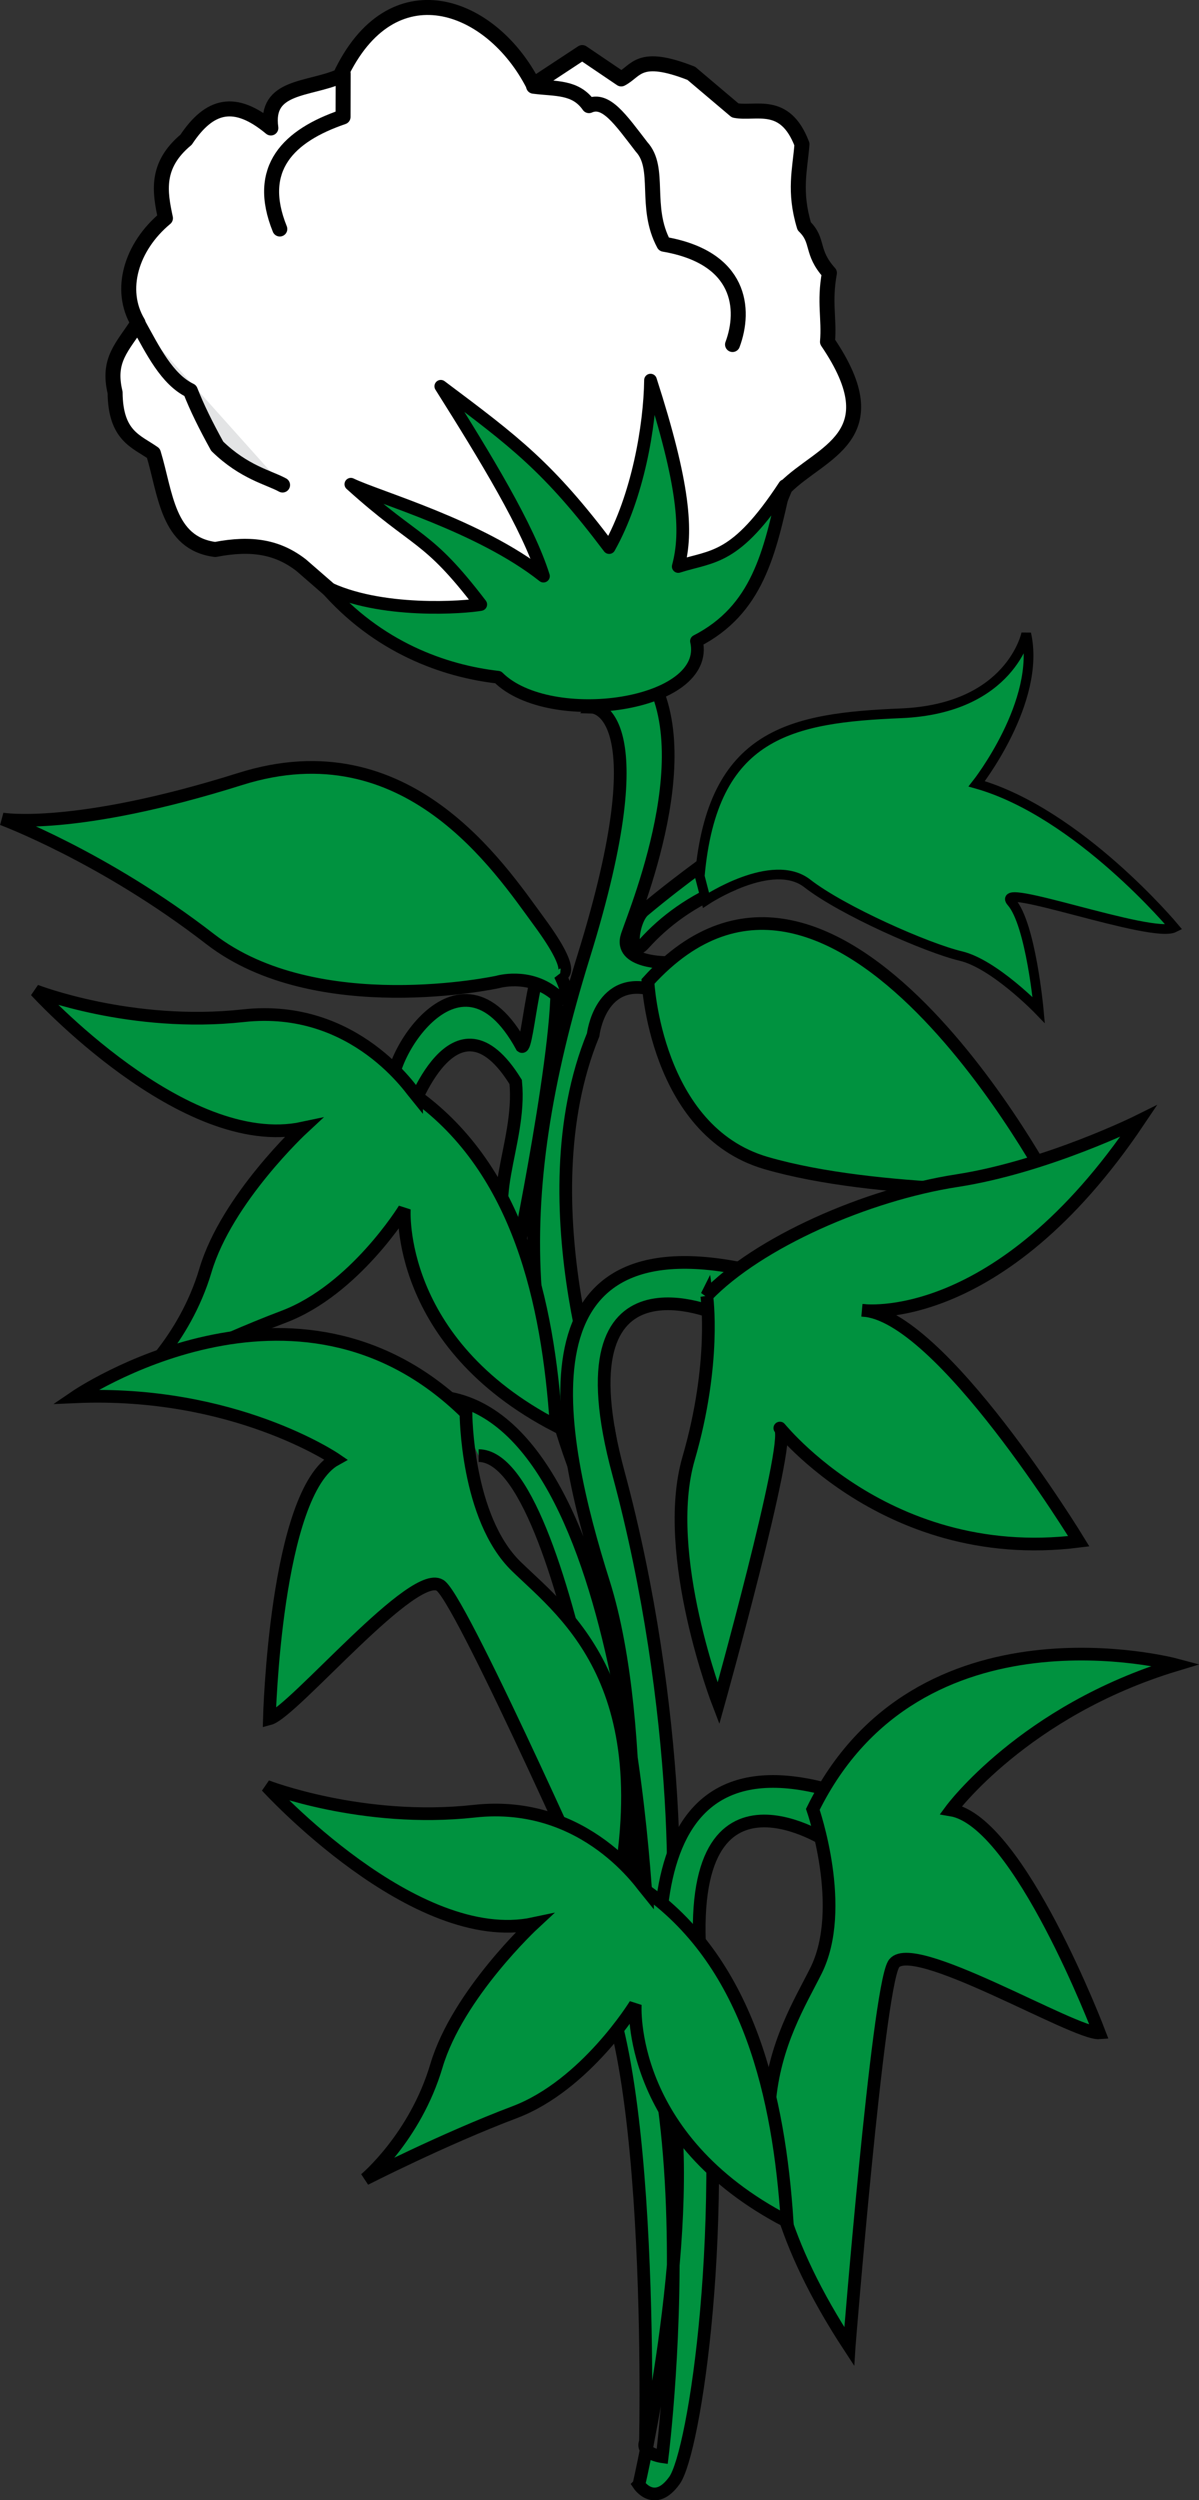 <?xml version="1.0" encoding="UTF-8" standalone="no"?>
<svg
   xmlns:dc="http://purl.org/dc/elements/1.1/"
   xmlns:cc="http://creativecommons.org/ns#"
   xmlns:rdf="http://www.w3.org/1999/02/22-rdf-syntax-ns#"
   xmlns:svg="http://www.w3.org/2000/svg"
   xmlns="http://www.w3.org/2000/svg"
   xmlns:sodipodi="http://sodipodi.sourceforge.net/DTD/sodipodi-0.dtd"
   xmlns:inkscape="http://www.inkscape.org/namespaces/inkscape"
   width="58.675mm"
   height="122.311mm"
   id="svg3070"
   version="1.1"
   inkscape:version="1.0.2-2 (e86c870879, 2021-01-15)"
   sodipodi:docname="cotton.svg">
  <rect width="100%" height="100%" fill="#333333" stroke="none"/>
  <defs
     id="defs3072" />
  <sodipodi:namedview
     id="base"
     pagecolor="#ffffff"
     bordercolor="#666666"
     borderopacity="1.0"
     inkscape:pageopacity="0.0"
     inkscape:pageshadow="2"
     inkscape:zoom="0.69999999"
     inkscape:cx="664.65704"
     inkscape:cy="455.01073"
     inkscape:document-units="px"
     inkscape:current-layer="layer1"
     showgrid="false"
     inkscape:window-width="1920"
     inkscape:window-height="1017"
     inkscape:window-x="-8"
     inkscape:window-y="-8"
     inkscape:window-maximized="1"
     inkscape:document-rotation="0"
     units="mm" />
  <g
     inkscape:label="Layer 1"
     inkscape:groupmode="layer"
     id="layer1"
     transform="translate(-68.659,-357.202)">
    <g
       id="g4897"
       transform="matrix(5.523,0,0,5.523,-696.605,335.981)">
      <path
         sodipodi:nodetypes="cccccccscccsccccccccsccc"
         d="m 160.132,35.431 c 0.676,-0.749 1.593,-1.44 2.839,-1.933 l -0.217,-1.181 c 0,0 -1.26,0.859 -2.633,2.006 -0.398,0.332 -0.537,1.716 0.011,1.108 z m -4.204,10.172 c 0,0 1.763,-8.621 1.151,-9.56 -0.611,-0.939 -0.831,2.991 -1.048,2.832 -2.147,-3.936 -4.769,0.826 -4.274,1.515 l 0.536,0.746 c 0,0 1.492,-4.383 3.536,-1.071 0.209,2.111 -1.218,4.257 0.098,5.538 z m 3.009,6.079 c 0,0 -2.846,-7.508 -0.514,-13.196 0,0 0.235,-2.069 2.087,-1.482 l 0.411,-0.938 c 0,0 -1.676,0.033 -1.357,-0.914 0.319,-0.947 2.818,-6.945 0.163,-9.417 l -1.324,1.784 c 0,0 2.271,0.068 -0.296,8.337 -2.567,8.269 -2.335,14.377 1.76,21.441 z"
         id="path3818-4"
         style="display:inline;fill:#00923f;fill-opacity:1;stroke:#000000;stroke-width:0.425;stroke-miterlimit:4;stroke-dasharray:none;stroke-opacity:1"
         inkscape:connector-curvature="0" />
      <path
         inkscape:connector-curvature="0"
         style="display:inline;fill:#00923f;fill-opacity:1;stroke:#000000;stroke-width:0.425;stroke-miterlimit:4;stroke-dasharray:none;stroke-opacity:1"
         id="path4010"
         d="m 159.652,70.116 c 0,0 0.667,-8.397 -0.881,-13.298 -1.548,-4.901 -3.165,-12.517 5.393,-10.326 l -1.489,1.384 c 0,0 -5.512,-2.513 -3.403,5.291 2.109,7.805 2.06,15.614 1.538,16.63 -0.522,1.017 -1.158,0.32 -1.158,0.32 z m -5.064,-17.543 c 3.031,0.01 5.067,16.083 5.067,16.083 -0.108,0.424 0.629,0.416 0.629,0.416 0,0 -0.418,-17.189 -6.636,-18.418"
         sodipodi:nodetypes="csccsscccccc" />
      <path
         sodipodi:nodetypes="cccccscccccccccscccccc"
         d="m 160.258,36.701 c 0,0 0.241,4.994 3.952,6.076 3.711,1.082 9.627,0.925 9.627,0.925 0,0 -7.276,-13.953 -13.579,-7.001 z m -2.942,-0.219 c 0,0 0.652,0.059 -0.693,-1.772 -1.344,-1.831 -4.429,-6.548 -10.011,-4.791 -5.582,1.757 -7.975,1.342 -7.975,1.342 0,0 3.4,1.263 6.96,4.019 3.56,2.756 9.627,1.437 9.627,1.437 0,0 1.013,-0.302 1.872,0.368 0.859,0.67 0.219,-0.604 0.219,-0.604 z m -4.806,4.062 c -0.118,-0.142 -2.049,-3.111 -5.799,-2.698 -3.75,0.413 -6.955,-0.832 -6.955,-0.832 0,0 4.957,5.447 8.944,4.595 0,0 -2.548,2.363 -3.26,4.762 -0.712,2.399 -2.383,3.791 -2.383,3.791 0,0 2.619,-1.338 5.001,-2.238 2.382,-0.9 4.042,-3.607 4.042,-3.607 0,0 -0.31,4.473 5.086,7.265 -0.274,-4.171 -1.269,-8.566 -4.676,-11.039 z"
         id="path3814-2"
         style="display:inline;fill:#00923f;fill-opacity:1;stroke:#000000;stroke-width:0.425;stroke-miterlimit:4;stroke-dasharray:none;stroke-opacity:1"
         inkscape:connector-curvature="0" />
      <path
         sodipodi:nodetypes="csccsscccccc"
         d="m 159.955,87.025 c 0,0 1.903,-8.206 1.097,-13.282 -0.806,-5.077 -1.277,-12.847 6.863,-9.414 l -1.678,1.148 c 0,0 -5.079,-3.302 -4.149,4.729 0.931,8.031 -0.274,15.746 -0.941,16.675 -0.667,0.928 -1.193,0.145 -1.193,0.145 z M 157.545,68.926 c 2.996,0.459 2.63,16.656 2.63,16.656 -0.169,0.403 0.561,0.505 0.561,0.505 0,0 2.132,-17.062 -3.836,-19.197"
         id="path4092"
         style="display:inline;fill:#00923f;fill-opacity:1;stroke:#000000;stroke-width:0.425;stroke-miterlimit:4;stroke-dasharray:none;stroke-opacity:1"
         inkscape:connector-curvature="0" />
      <path
         sodipodi:nodetypes="csccccscc"
         d="m 166.997,82.394 c 0,0 0.948,-11.808 1.482,-12.784 0.534,-0.976 6.08,2.354 6.897,2.288 0,0 -2.684,-7.082 -4.968,-7.463 0,0 2.441,-3.32 7.535,-4.858 0,0 -8.639,-2.32 -12.163,4.839 0,0 1.153,3.313 0.102,5.41 -1.051,2.097 -3.475,5.562 1.115,12.569 z"
         id="path4088"
         style="display:inline;fill:#00923f;fill-opacity:1;stroke:#000000;stroke-width:0.425;stroke-miterlimit:4;stroke-dasharray:none;stroke-opacity:1"
         inkscape:connector-curvature="0" />
      <path
         inkscape:connector-curvature="0"
         style="display:inline;fill:#00923f;fill-opacity:1;stroke:#000000;stroke-width:0.425;stroke-miterlimit:4;stroke-dasharray:none;stroke-opacity:1"
         id="path4012"
         d="m 162.228,47.225 c 0,0 0.322,2.237 -0.609,5.445 -0.931,3.208 0.999,8.204 0.999,8.204 0,0 2.428,-8.702 2.078,-9.193 -0.35,-0.491 3.31,4.597 9.99,3.759 0,0 -4.648,-7.626 -7.251,-7.732 0,0 4.556,0.658 9.257,-6.334 0,0 -3.076,1.529 -6.091,1.995 -3.015,0.466 -6.646,2.06 -8.373,3.856 z m -3.271,21.296 c 0,0 -4.797,-10.831 -5.624,-11.576 -0.827,-0.744 -4.96,4.231 -5.753,4.439 0,0 0.192,-7.571 2.222,-8.686 0,0 -3.401,-2.327 -8.717,-2.095 0,0 7.387,-5.045 13.079,0.547 0,0 0.006,3.508 1.692,5.139 1.685,1.632 5.118,4.101 3.101,12.231 z"
         sodipodi:nodetypes="cscscccsccsccccscc" />
      <path
         inkscape:connector-curvature="0"
         style="display:inline;fill:#00923f;fill-opacity:1;stroke:#000000;stroke-width:0.425;stroke-miterlimit:4;stroke-dasharray:none;stroke-opacity:1"
         id="path4094"
         d="m 160.244,67.175 c -0.118,-0.142 -2.049,-3.111 -5.799,-2.698 -3.75,0.413 -6.955,-0.832 -6.955,-0.832 0,0 4.957,5.447 8.944,4.595 0,0 -2.548,2.363 -3.26,4.762 -0.712,2.399 -2.383,3.791 -2.383,3.791 0,0 2.619,-1.338 5.001,-2.238 2.382,-0.9 4.042,-3.607 4.042,-3.607 0,0 -0.31,4.473 5.086,7.265 -0.274,-4.171 -1.269,-8.566 -4.676,-11.039 z"
         sodipodi:nodetypes="cccscccccc" />
      <path
         inkscape:connector-curvature="0"
         sodipodi:nodetypes="ccccccccccccccccccccccc"
         d="m 163.328,22.996 c 0.787,-0.544 0.955,-1.512 1.529,-2.836 1.191,-1.198 3.58,-1.686 1.414,-4.875 0.067,-0.774 -0.115,-1.313 0.064,-2.304 -0.64,-0.713 -0.337,-1.076 -0.843,-1.565 -0.354,-1.167 -0.141,-1.9 -0.076,-2.745 -0.574,-1.502 -1.544,-0.997 -2.237,-1.131 l -1.468,-1.242 c -1.77,-0.695 -1.831,-0.079 -2.348,0.187 l -1.305,-0.883 -1.64,1.08 c -1.403,-2.746 -4.748,-3.976 -6.473,-0.287 -1.056,0.462 -2.519,0.299 -2.315,1.732 -1.202,-1 -2.05,-0.793 -2.839,0.393 -1.033,0.861 -0.88,1.743 -0.691,2.627 -1.148,0.955 -1.579,2.401 -0.918,3.502 -0.516,0.813 -1.034,1.228 -0.768,2.332 0.012,1.456 0.709,1.632 1.283,2.035 0.41,1.339 0.462,3.017 2.07,3.222 1.23,-0.238 2.101,-0.079 2.882,0.528 l 1.31,1.139 7.234,2.65 6.135,-3.557 v 0 z"
         style="fill:#ffffff;fill-rule:nonzero;stroke:#000000;stroke-width:0.502;stroke-linecap:round;stroke-linejoin:round;stroke-miterlimit:4;stroke-dasharray:none;stroke-opacity:1"
         id="path2853" />
      <path
         inkscape:connector-curvature="0"
         sodipodi:nodetypes="ccccc"
         d="m 156.428,6.729 c 0.739,0.096 1.408,0.007 1.855,0.65 0.566,-0.254 1.05,0.457 1.761,1.38 0.662,0.72 0.075,2.011 0.749,3.26 2.598,0.445 2.735,2.187 2.298,3.357"
         style="fill:none;stroke:#000000;stroke-width:0.502;stroke-linecap:round;stroke-linejoin:round;stroke-miterlimit:4;stroke-dasharray:none;stroke-opacity:1"
         id="path2855-7" />
      <path
         inkscape:connector-curvature="0"
         sodipodi:nodetypes="ccc"
         d="m 150.052,6.31 -0.004,1.447 c -1.822,0.622 -2.941,1.717 -2.118,3.752"
         style="fill:none;stroke:#000000;stroke-width:0.502;stroke-linecap:round;stroke-linejoin:round;stroke-miterlimit:4;stroke-dasharray:none;stroke-opacity:1"
         id="path2857" />
      <path
         inkscape:connector-curvature="0"
         sodipodi:nodetypes="cccc"
         d="m 143.178,14.669 c 0.502,0.905 0.97,1.873 1.754,2.251 0.227,0.579 0.516,1.162 0.901,1.86 0.901,0.879 1.731,1.048 2.189,1.3"
         style="fill:#e3e4e5;fill-rule:nonzero;stroke:#000000;stroke-width:0.502;stroke-linecap:round;stroke-linejoin:round;stroke-miterlimit:4;stroke-dasharray:none;stroke-opacity:1"
         id="path2859" />
      <path
         inkscape:connector-curvature="0"
         sodipodi:nodetypes="cccccccccccc"
         d="m 161.883,25.305 c 2.041,-1.05 2.454,-2.937 2.951,-5.202 -1.648,2.511 -2.397,2.333 -3.561,2.705 0.315,-1.166 0.196,-2.748 -0.929,-6.24 -0.02,1.54 -0.428,3.903 -1.385,5.606 -2.034,-2.699 -3.14,-3.529 -5.638,-5.4 1.515,2.406 2.925,4.717 3.438,6.356 -2.132,-1.686 -5.538,-2.635 -6.45,-3.077 2.248,2.031 2.529,1.642 4.35,4.026 -0.488,0.094 -3.389,0.329 -5.22,-0.605 1.767,2.045 4,2.836 5.8,3.04 1.73,1.726 7.145,0.971 6.644,-1.209 z"
         style="fill:#00923f;fill-opacity:1;fill-rule:nonzero;stroke:#000000;stroke-width:0.425;stroke-linecap:round;stroke-linejoin:round;stroke-miterlimit:4;stroke-dasharray:none;stroke-opacity:1"
         id="path2861" />
      <path
         inkscape:connector-curvature="0"
         style="display:inline;fill:#00923f;fill-opacity:1;stroke:#000000;stroke-width:0.325;stroke-miterlimit:4;stroke-dasharray:none;stroke-opacity:1"
         id="path4895"
         d="m 162.201,33.981 c 0,0 2.222,-1.476 3.393,-0.564 1.171,0.912 4.018,2.166 5.14,2.431 1.122,0.265 2.611,1.808 2.611,1.808 0,0 -0.262,-2.873 -0.912,-3.613 -0.65,-0.74 4.694,1.232 5.451,0.851 0,0 -3.202,-3.843 -6.616,-4.811 0,0 2.17,-2.755 1.658,-5.027 -0.007,0.029 0,0 0,0 0,0 -0.513,2.512 -4.192,2.666 -3.679,0.154 -6.314,0.652 -6.741,5.454 z"
         sodipodi:nodetypes="cscccccccccc" />
    </g>
  </g>
</svg>
